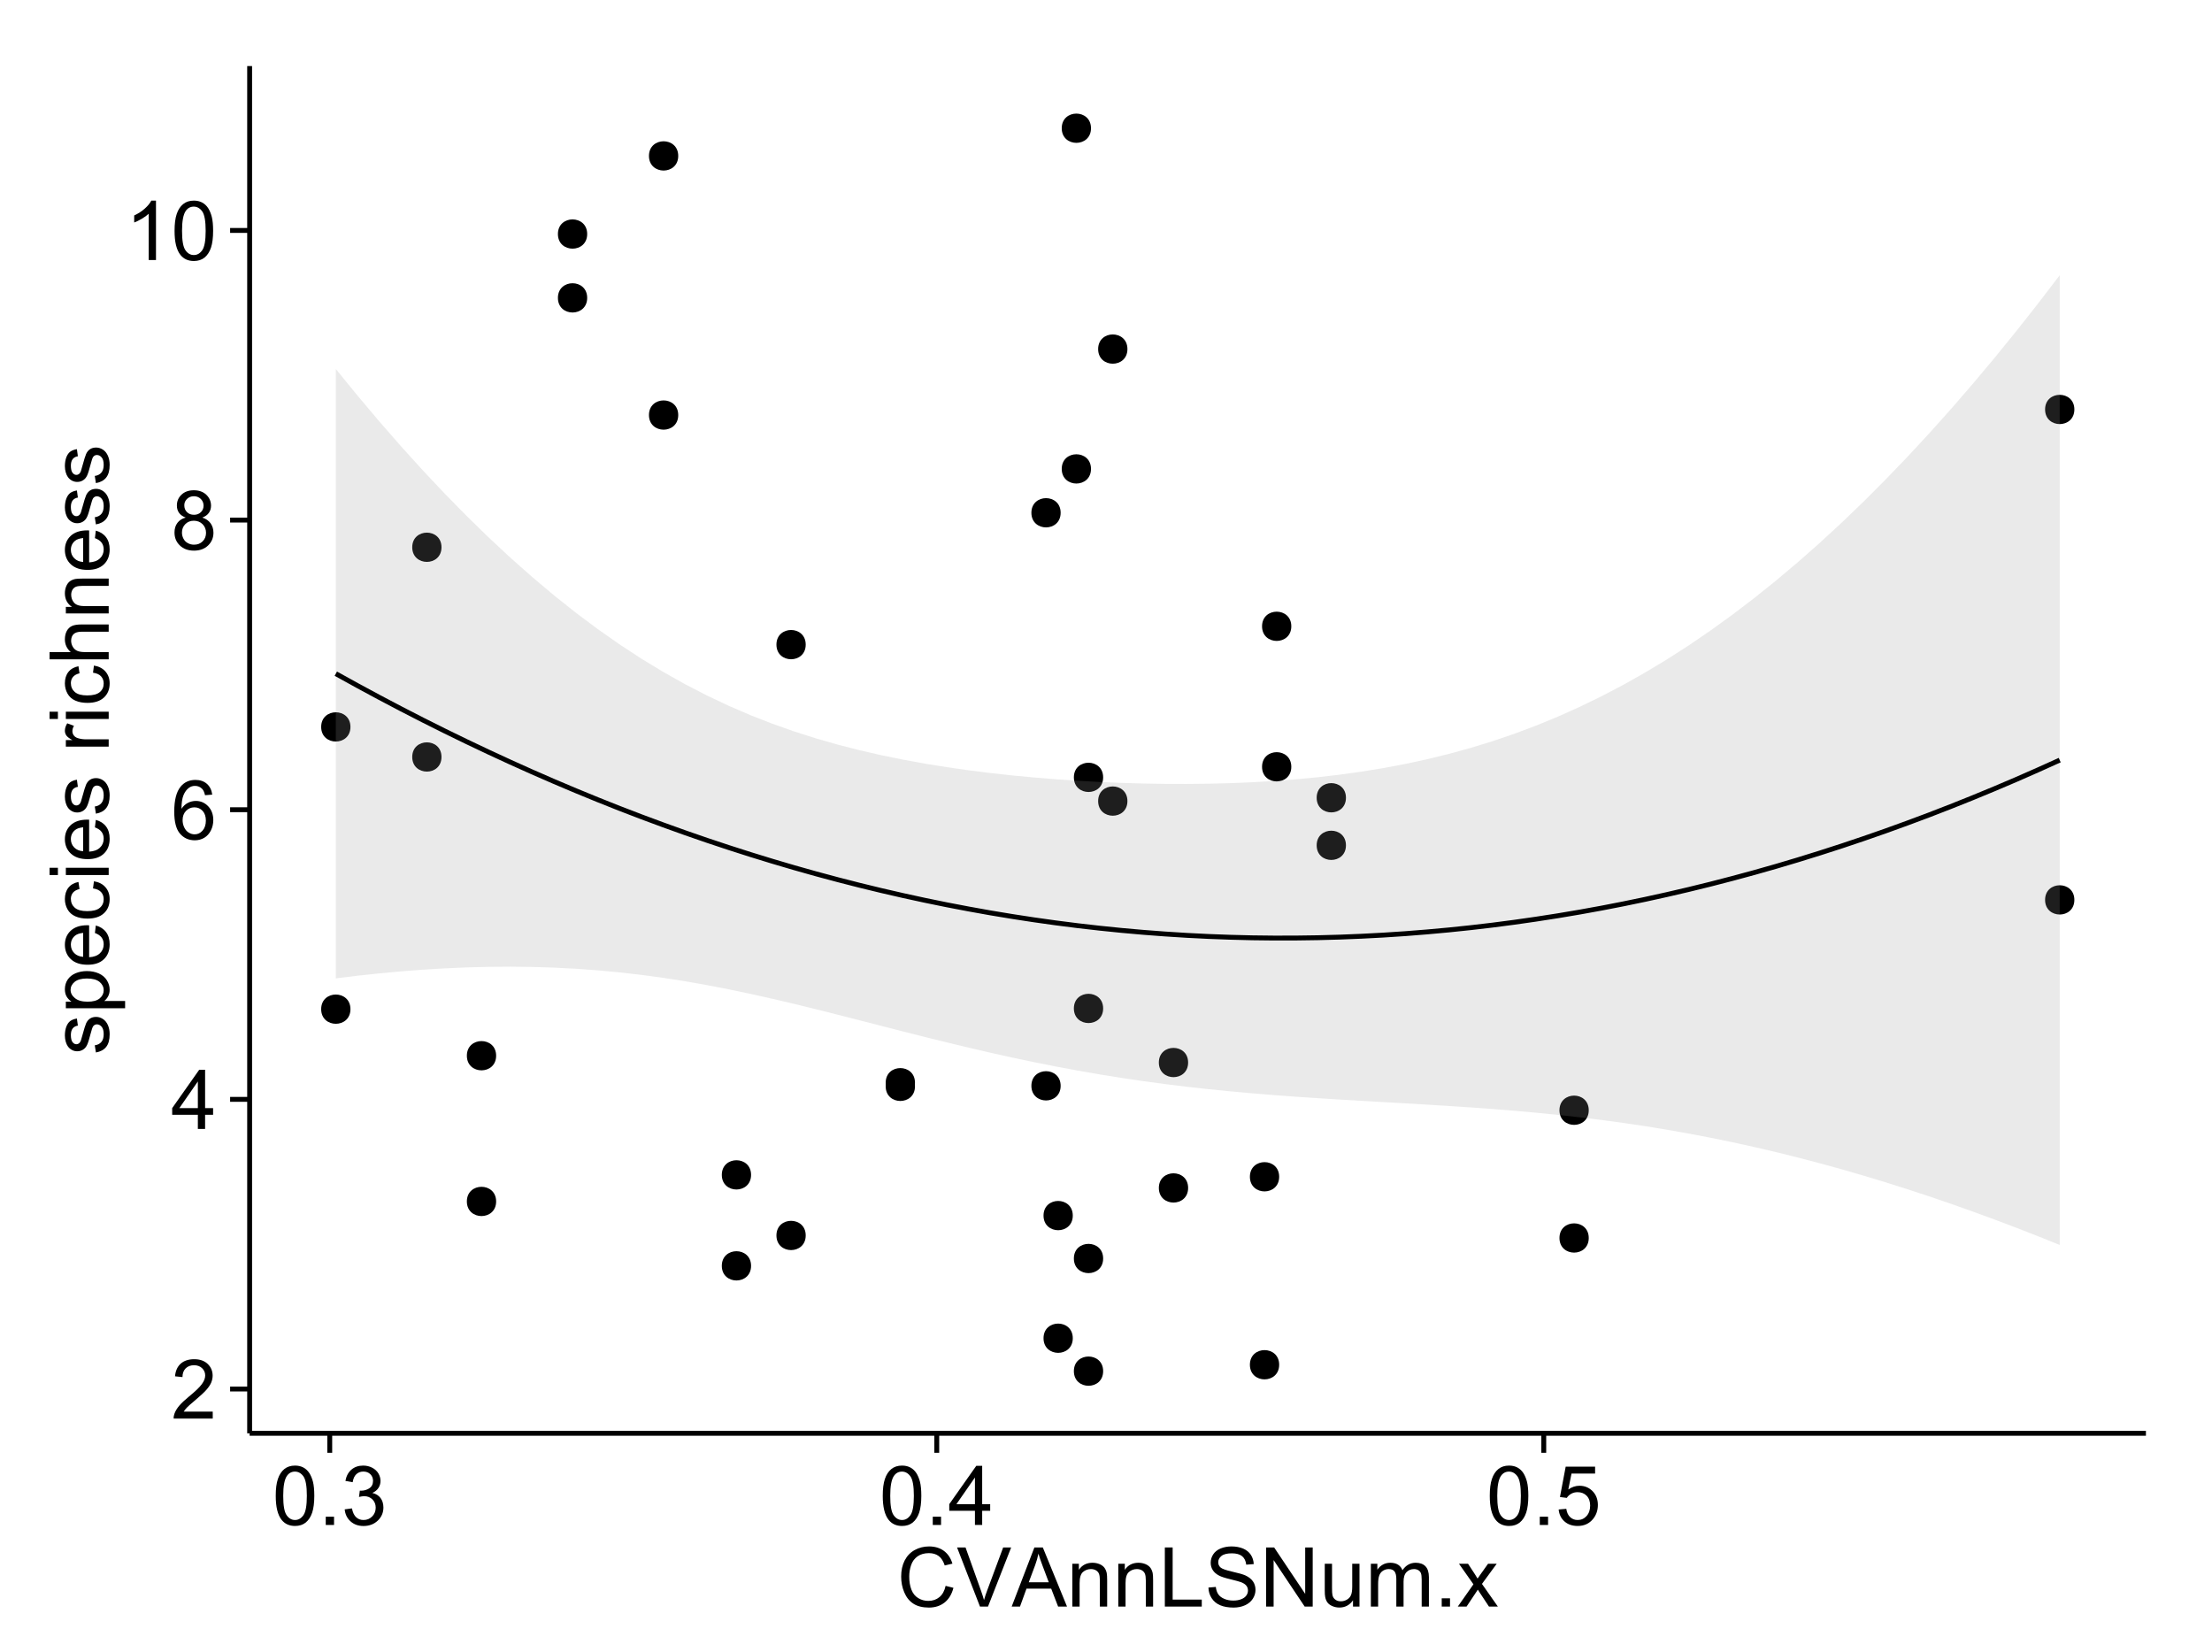 <?xml version="1.0" encoding="UTF-8"?>
<svg xmlns="http://www.w3.org/2000/svg" xmlns:xlink="http://www.w3.org/1999/xlink" width="482pt" height="360pt" viewBox="0 0 482 360" version="1.1">
<defs>
<g>
<symbol overflow="visible" id="glyph0-0">
<path style="stroke:none;" d="M 9.062 -1.52 L 9.062 0 L 0.547 0 C 0.531 -0.379 0.594 -0.742 0.73 -1.098 C 0.945 -1.676 1.293 -2.25 1.77 -2.812 C 2.246 -3.375 2.934 -4.023 3.84 -4.766 C 5.238 -5.906 6.188 -6.816 6.68 -7.492 C 7.172 -8.16 7.418 -8.793 7.418 -9.395 C 7.418 -10.02 7.191 -10.551 6.746 -10.98 C 6.293 -11.41 5.711 -11.625 4.992 -11.629 C 4.23 -11.625 3.621 -11.395 3.164 -10.941 C 2.703 -10.48 2.469 -9.848 2.469 -9.043 L 0.844 -9.211 C 0.953 -10.422 1.371 -11.344 2.102 -11.984 C 2.824 -12.617 3.801 -12.938 5.027 -12.938 C 6.262 -12.938 7.238 -12.594 7.961 -11.91 C 8.68 -11.223 9.039 -10.371 9.043 -9.359 C 9.039 -8.84 8.934 -8.336 8.727 -7.84 C 8.512 -7.34 8.164 -6.812 7.676 -6.266 C 7.188 -5.711 6.375 -4.957 5.238 -4 C 4.285 -3.199 3.676 -2.66 3.41 -2.379 C 3.141 -2.094 2.918 -1.805 2.742 -1.52 Z M 9.062 -1.52 "/>
</symbol>
<symbol overflow="visible" id="glyph0-1">
<path style="stroke:none;" d="M 5.82 0 L 5.82 -3.086 L 0.227 -3.086 L 0.227 -4.535 L 6.109 -12.883 L 7.398 -12.883 L 7.398 -4.535 L 9.141 -4.535 L 9.141 -3.086 L 7.398 -3.086 L 7.398 0 Z M 5.82 -4.535 L 5.82 -10.344 L 1.785 -4.535 Z M 5.82 -4.535 "/>
</symbol>
<symbol overflow="visible" id="glyph0-2">
<path style="stroke:none;" d="M 8.957 -9.73 L 7.383 -9.605 C 7.242 -10.223 7.043 -10.676 6.785 -10.961 C 6.355 -11.41 5.828 -11.637 5.203 -11.637 C 4.695 -11.637 4.25 -11.496 3.875 -11.215 C 3.375 -10.852 2.984 -10.32 2.695 -9.625 C 2.406 -8.926 2.258 -7.934 2.25 -6.645 C 2.629 -7.223 3.094 -7.652 3.645 -7.938 C 4.195 -8.215 4.773 -8.355 5.379 -8.359 C 6.434 -8.355 7.328 -7.969 8.07 -7.195 C 8.809 -6.418 9.18 -5.414 9.184 -4.184 C 9.18 -3.371 9.008 -2.617 8.66 -1.926 C 8.312 -1.23 7.832 -0.699 7.227 -0.332 C 6.613 0.035 5.922 0.215 5.148 0.219 C 3.828 0.215 2.754 -0.266 1.922 -1.234 C 1.09 -2.199 0.672 -3.797 0.676 -6.031 C 0.672 -8.516 1.133 -10.328 2.055 -11.461 C 2.855 -12.445 3.938 -12.938 5.301 -12.938 C 6.312 -12.938 7.141 -12.652 7.789 -12.086 C 8.434 -11.516 8.824 -10.73 8.957 -9.73 Z M 2.496 -4.176 C 2.496 -3.629 2.609 -3.105 2.844 -2.609 C 3.07 -2.109 3.395 -1.73 3.812 -1.473 C 4.227 -1.207 4.664 -1.078 5.125 -1.082 C 5.789 -1.078 6.363 -1.348 6.844 -1.891 C 7.324 -2.426 7.562 -3.156 7.566 -4.086 C 7.562 -4.973 7.328 -5.676 6.855 -6.191 C 6.379 -6.703 5.781 -6.961 5.062 -6.961 C 4.348 -6.961 3.738 -6.703 3.242 -6.191 C 2.742 -5.676 2.496 -5.004 2.496 -4.176 Z M 2.496 -4.176 "/>
</symbol>
<symbol overflow="visible" id="glyph0-3">
<path style="stroke:none;" d="M 3.18 -6.988 C 2.52 -7.227 2.035 -7.57 1.723 -8.016 C 1.406 -8.461 1.246 -8.992 1.25 -9.617 C 1.246 -10.551 1.582 -11.34 2.258 -11.98 C 2.93 -12.617 3.828 -12.938 4.949 -12.938 C 6.07 -12.938 6.977 -12.609 7.664 -11.957 C 8.348 -11.301 8.688 -10.504 8.691 -9.57 C 8.688 -8.969 8.531 -8.449 8.219 -8.012 C 7.902 -7.566 7.426 -7.227 6.793 -6.988 C 7.582 -6.727 8.184 -6.309 8.598 -5.738 C 9.008 -5.16 9.215 -4.477 9.219 -3.684 C 9.215 -2.578 8.828 -1.652 8.051 -0.906 C 7.27 -0.156 6.242 0.215 4.977 0.219 C 3.699 0.215 2.676 -0.156 1.898 -0.91 C 1.117 -1.66 0.727 -2.602 0.73 -3.727 C 0.727 -4.562 0.938 -5.262 1.367 -5.832 C 1.789 -6.395 2.395 -6.781 3.18 -6.988 Z M 2.867 -9.668 C 2.863 -9.059 3.059 -8.559 3.453 -8.172 C 3.844 -7.785 4.355 -7.594 4.984 -7.594 C 5.59 -7.594 6.09 -7.785 6.48 -8.168 C 6.871 -8.551 7.066 -9.02 7.066 -9.578 C 7.066 -10.156 6.863 -10.645 6.465 -11.043 C 6.059 -11.438 5.559 -11.637 4.965 -11.637 C 4.359 -11.637 3.859 -11.441 3.465 -11.055 C 3.062 -10.668 2.863 -10.207 2.867 -9.668 Z M 2.355 -3.719 C 2.355 -3.262 2.461 -2.824 2.676 -2.406 C 2.887 -1.98 3.203 -1.652 3.629 -1.426 C 4.047 -1.191 4.504 -1.078 4.992 -1.082 C 5.746 -1.078 6.367 -1.32 6.863 -1.809 C 7.352 -2.293 7.598 -2.91 7.602 -3.664 C 7.598 -4.422 7.344 -5.055 6.84 -5.555 C 6.332 -6.051 5.699 -6.297 4.938 -6.301 C 4.191 -6.297 3.574 -6.051 3.09 -5.562 C 2.598 -5.066 2.355 -4.453 2.355 -3.719 Z M 2.355 -3.719 "/>
</symbol>
<symbol overflow="visible" id="glyph0-4">
<path style="stroke:none;" d="M 6.707 0 L 5.125 0 L 5.125 -10.082 C 4.742 -9.715 4.242 -9.352 3.625 -8.988 C 3.004 -8.625 2.449 -8.352 1.961 -8.172 L 1.961 -9.703 C 2.844 -10.117 3.617 -10.621 4.281 -11.215 C 4.941 -11.805 5.41 -12.379 5.688 -12.938 L 6.707 -12.938 Z M 6.707 0 "/>
</symbol>
<symbol overflow="visible" id="glyph0-5">
<path style="stroke:none;" d="M 0.746 -6.355 C 0.742 -7.875 0.898 -9.102 1.215 -10.031 C 1.527 -10.961 1.996 -11.676 2.613 -12.18 C 3.23 -12.684 4.008 -12.938 4.949 -12.938 C 5.637 -12.938 6.242 -12.797 6.766 -12.52 C 7.285 -12.238 7.715 -11.836 8.059 -11.316 C 8.395 -10.789 8.664 -10.152 8.859 -9.398 C 9.051 -8.645 9.145 -7.629 9.148 -6.355 C 9.145 -4.84 8.992 -3.617 8.684 -2.691 C 8.371 -1.762 7.906 -1.047 7.289 -0.539 C 6.672 -0.035 5.891 0.215 4.949 0.219 C 3.703 0.215 2.727 -0.227 2.023 -1.117 C 1.168 -2.188 0.742 -3.934 0.746 -6.355 Z M 2.375 -6.355 C 2.371 -4.234 2.621 -2.824 3.117 -2.129 C 3.609 -1.426 4.219 -1.078 4.949 -1.082 C 5.672 -1.078 6.281 -1.43 6.781 -2.137 C 7.273 -2.836 7.523 -4.242 7.523 -6.355 C 7.523 -8.473 7.273 -9.883 6.781 -10.582 C 6.281 -11.277 5.664 -11.625 4.93 -11.629 C 4.199 -11.625 3.621 -11.316 3.191 -10.703 C 2.645 -9.918 2.371 -8.469 2.375 -6.355 Z M 2.375 -6.355 "/>
</symbol>
<symbol overflow="visible" id="glyph0-6">
<path style="stroke:none;" d="M 1.633 0 L 1.633 -1.801 L 3.438 -1.801 L 3.438 0 Z M 1.633 0 "/>
</symbol>
<symbol overflow="visible" id="glyph0-7">
<path style="stroke:none;" d="M 0.758 -3.402 L 2.336 -3.613 C 2.516 -2.711 2.824 -2.062 3.266 -1.672 C 3.699 -1.273 4.23 -1.078 4.859 -1.082 C 5.602 -1.078 6.23 -1.336 6.746 -1.855 C 7.254 -2.367 7.512 -3.004 7.516 -3.77 C 7.512 -4.492 7.273 -5.094 6.801 -5.566 C 6.324 -6.035 5.723 -6.27 4.992 -6.273 C 4.691 -6.27 4.316 -6.211 3.875 -6.102 L 4.051 -7.488 C 4.152 -7.473 4.238 -7.465 4.305 -7.469 C 4.977 -7.465 5.582 -7.641 6.125 -7.996 C 6.66 -8.344 6.93 -8.887 6.934 -9.625 C 6.93 -10.199 6.734 -10.68 6.344 -11.062 C 5.949 -11.445 5.441 -11.637 4.824 -11.637 C 4.207 -11.637 3.695 -11.441 3.285 -11.055 C 2.875 -10.668 2.613 -10.09 2.496 -9.316 L 0.914 -9.598 C 1.105 -10.656 1.543 -11.477 2.23 -12.062 C 2.914 -12.645 3.766 -12.938 4.789 -12.938 C 5.488 -12.938 6.137 -12.785 6.73 -12.484 C 7.32 -12.18 7.773 -11.77 8.09 -11.25 C 8.402 -10.727 8.559 -10.172 8.562 -9.59 C 8.559 -9.031 8.41 -8.523 8.113 -8.066 C 7.812 -7.609 7.371 -7.246 6.785 -6.977 C 7.547 -6.801 8.137 -6.438 8.562 -5.883 C 8.98 -5.328 9.191 -4.633 9.195 -3.805 C 9.191 -2.676 8.781 -1.723 7.965 -0.945 C 7.141 -0.164 6.105 0.223 4.852 0.227 C 3.719 0.223 2.777 -0.109 2.035 -0.781 C 1.285 -1.453 0.859 -2.328 0.758 -3.402 Z M 0.758 -3.402 "/>
</symbol>
<symbol overflow="visible" id="glyph0-8">
<path style="stroke:none;" d="M 0.746 -3.375 L 2.406 -3.516 C 2.527 -2.707 2.812 -2.098 3.266 -1.691 C 3.711 -1.281 4.254 -1.078 4.887 -1.082 C 5.648 -1.078 6.293 -1.363 6.82 -1.941 C 7.344 -2.512 7.605 -3.273 7.609 -4.227 C 7.605 -5.125 7.352 -5.84 6.848 -6.363 C 6.34 -6.883 5.676 -7.141 4.859 -7.145 C 4.344 -7.141 3.887 -7.027 3.48 -6.797 C 3.07 -6.566 2.746 -6.266 2.516 -5.898 L 1.027 -6.09 L 2.277 -12.711 L 8.684 -12.711 L 8.684 -11.195 L 3.543 -11.195 L 2.848 -7.734 C 3.621 -8.273 4.43 -8.543 5.281 -8.543 C 6.402 -8.543 7.352 -8.152 8.129 -7.371 C 8.898 -6.59 9.285 -5.586 9.289 -4.367 C 9.285 -3.195 8.945 -2.188 8.27 -1.344 C 7.441 -0.301 6.316 0.215 4.887 0.219 C 3.715 0.215 2.758 -0.109 2.016 -0.766 C 1.273 -1.418 0.848 -2.289 0.746 -3.375 Z M 0.746 -3.375 "/>
</symbol>
<symbol overflow="visible" id="glyph0-9">
<path style="stroke:none;" d="M 10.582 -4.516 L 12.289 -4.086 C 11.926 -2.68 11.281 -1.613 10.355 -0.883 C 9.426 -0.148 8.293 0.215 6.953 0.219 C 5.559 0.215 4.43 -0.062 3.562 -0.629 C 2.691 -1.191 2.027 -2.012 1.578 -3.086 C 1.121 -4.156 0.895 -5.309 0.898 -6.539 C 0.895 -7.879 1.152 -9.047 1.664 -10.047 C 2.176 -11.043 2.902 -11.801 3.852 -12.324 C 4.797 -12.84 5.84 -13.102 6.977 -13.105 C 8.266 -13.102 9.352 -12.773 10.23 -12.121 C 11.105 -11.461 11.715 -10.539 12.066 -9.352 L 10.391 -8.957 C 10.086 -9.891 9.652 -10.574 9.086 -11.004 C 8.516 -11.43 7.801 -11.641 6.945 -11.645 C 5.949 -11.641 5.121 -11.406 4.457 -10.934 C 3.789 -10.457 3.324 -9.816 3.059 -9.02 C 2.789 -8.215 2.652 -7.391 2.656 -6.547 C 2.652 -5.449 2.812 -4.496 3.133 -3.68 C 3.449 -2.859 3.945 -2.246 4.621 -1.844 C 5.293 -1.438 6.023 -1.234 6.812 -1.238 C 7.762 -1.234 8.57 -1.512 9.234 -2.062 C 9.898 -2.613 10.348 -3.43 10.582 -4.516 Z M 10.582 -4.516 "/>
</symbol>
<symbol overflow="visible" id="glyph0-10">
<path style="stroke:none;" d="M 5.07 0 L 0.078 -12.883 L 1.926 -12.883 L 5.273 -3.523 C 5.543 -2.77 5.766 -2.066 5.949 -1.414 C 6.145 -2.113 6.379 -2.816 6.645 -3.523 L 10.125 -12.883 L 11.867 -12.883 L 6.82 0 Z M 5.07 0 "/>
</symbol>
<symbol overflow="visible" id="glyph0-11">
<path style="stroke:none;" d="M -0.027 0 L 4.922 -12.883 L 6.758 -12.883 L 12.031 0 L 10.09 0 L 8.586 -3.902 L 3.199 -3.902 L 1.785 0 Z M 3.691 -5.289 L 8.059 -5.289 L 6.715 -8.859 C 6.305 -9.941 6 -10.832 5.801 -11.531 C 5.637 -10.703 5.402 -9.883 5.105 -9.07 Z M 3.691 -5.289 "/>
</symbol>
<symbol overflow="visible" id="glyph0-12">
<path style="stroke:none;" d="M 1.188 0 L 1.188 -9.336 L 2.609 -9.336 L 2.609 -8.008 C 3.293 -9.031 4.285 -9.543 5.582 -9.547 C 6.141 -9.543 6.656 -9.441 7.133 -9.242 C 7.602 -9.035 7.957 -8.77 8.191 -8.445 C 8.426 -8.113 8.59 -7.727 8.684 -7.277 C 8.742 -6.98 8.77 -6.465 8.773 -5.738 L 8.773 0 L 7.188 0 L 7.188 -5.68 C 7.184 -6.32 7.121 -6.801 7.004 -7.121 C 6.879 -7.438 6.66 -7.695 6.348 -7.887 C 6.031 -8.074 5.664 -8.168 5.246 -8.172 C 4.566 -8.168 3.984 -7.953 3.5 -7.531 C 3.008 -7.102 2.766 -6.293 2.77 -5.098 L 2.77 0 Z M 1.188 0 "/>
</symbol>
<symbol overflow="visible" id="glyph0-13">
<path style="stroke:none;" d="M 1.32 0 L 1.32 -12.883 L 3.023 -12.883 L 3.023 -1.52 L 9.367 -1.52 L 9.367 0 Z M 1.32 0 "/>
</symbol>
<symbol overflow="visible" id="glyph0-14">
<path style="stroke:none;" d="M 0.809 -4.141 L 2.418 -4.281 C 2.492 -3.633 2.668 -3.102 2.949 -2.691 C 3.223 -2.277 3.656 -1.945 4.246 -1.691 C 4.828 -1.434 5.488 -1.305 6.223 -1.309 C 6.871 -1.305 7.445 -1.402 7.945 -1.598 C 8.441 -1.789 8.809 -2.055 9.055 -2.395 C 9.297 -2.727 9.422 -3.094 9.422 -3.5 C 9.422 -3.898 9.305 -4.25 9.07 -4.555 C 8.836 -4.852 8.449 -5.105 7.91 -5.316 C 7.562 -5.449 6.797 -5.66 5.613 -5.945 C 4.43 -6.227 3.602 -6.496 3.129 -6.75 C 2.512 -7.07 2.051 -7.469 1.754 -7.949 C 1.449 -8.422 1.301 -8.957 1.301 -9.555 C 1.301 -10.203 1.484 -10.812 1.852 -11.379 C 2.219 -11.941 2.758 -12.367 3.469 -12.664 C 4.18 -12.953 4.969 -13.102 5.836 -13.105 C 6.789 -13.102 7.629 -12.945 8.363 -12.641 C 9.09 -12.328 9.652 -11.879 10.043 -11.285 C 10.434 -10.688 10.645 -10.008 10.68 -9.254 L 9.043 -9.133 C 8.953 -9.941 8.656 -10.555 8.152 -10.977 C 7.641 -11.391 6.895 -11.602 5.906 -11.602 C 4.875 -11.602 4.121 -11.41 3.652 -11.035 C 3.176 -10.652 2.941 -10.199 2.945 -9.668 C 2.941 -9.203 3.109 -8.82 3.445 -8.523 C 3.773 -8.223 4.629 -7.918 6.016 -7.605 C 7.398 -7.293 8.348 -7.02 8.867 -6.785 C 9.613 -6.438 10.168 -5.996 10.527 -5.469 C 10.883 -4.938 11.062 -4.328 11.066 -3.641 C 11.062 -2.949 10.867 -2.305 10.477 -1.699 C 10.082 -1.09 9.516 -0.617 8.781 -0.285 C 8.043 0.051 7.215 0.215 6.301 0.219 C 5.133 0.215 4.156 0.051 3.371 -0.289 C 2.578 -0.625 1.961 -1.137 1.516 -1.824 C 1.066 -2.504 0.832 -3.277 0.809 -4.141 Z M 0.809 -4.141 "/>
</symbol>
<symbol overflow="visible" id="glyph0-15">
<path style="stroke:none;" d="M 1.371 0 L 1.371 -12.883 L 3.121 -12.883 L 9.887 -2.77 L 9.887 -12.883 L 11.523 -12.883 L 11.523 0 L 9.773 0 L 3.008 -10.125 L 3.008 0 Z M 1.371 0 "/>
</symbol>
<symbol overflow="visible" id="glyph0-16">
<path style="stroke:none;" d="M 7.305 0 L 7.305 -1.371 C 6.574 -0.316 5.586 0.211 4.344 0.211 C 3.789 0.211 3.273 0.105 2.797 -0.105 C 2.316 -0.316 1.965 -0.578 1.734 -0.898 C 1.504 -1.215 1.34 -1.609 1.25 -2.074 C 1.18 -2.383 1.148 -2.875 1.152 -3.551 L 1.152 -9.336 L 2.734 -9.336 L 2.734 -4.156 C 2.73 -3.328 2.762 -2.773 2.828 -2.488 C 2.926 -2.07 3.137 -1.742 3.461 -1.508 C 3.781 -1.266 4.18 -1.148 4.656 -1.152 C 5.129 -1.148 5.574 -1.27 5.992 -1.516 C 6.406 -1.758 6.699 -2.09 6.875 -2.508 C 7.047 -2.926 7.137 -3.531 7.137 -4.332 L 7.137 -9.336 L 8.719 -9.336 L 8.719 0 Z M 7.305 0 "/>
</symbol>
<symbol overflow="visible" id="glyph0-17">
<path style="stroke:none;" d="M 1.188 0 L 1.188 -9.336 L 2.602 -9.336 L 2.602 -8.023 C 2.891 -8.477 3.277 -8.848 3.77 -9.129 C 4.254 -9.406 4.809 -9.543 5.43 -9.547 C 6.121 -9.543 6.688 -9.398 7.133 -9.113 C 7.57 -8.824 7.883 -8.426 8.07 -7.91 C 8.805 -9 9.766 -9.543 10.953 -9.547 C 11.875 -9.543 12.586 -9.289 13.086 -8.777 C 13.582 -8.262 13.832 -7.469 13.836 -6.406 L 13.836 0 L 12.262 0 L 12.262 -5.879 C 12.258 -6.508 12.207 -6.965 12.105 -7.246 C 12.004 -7.523 11.816 -7.746 11.547 -7.918 C 11.277 -8.082 10.961 -8.168 10.602 -8.172 C 9.941 -8.168 9.398 -7.949 8.965 -7.516 C 8.527 -7.078 8.309 -6.379 8.312 -5.422 L 8.312 0 L 6.734 0 L 6.734 -6.062 C 6.73 -6.762 6.602 -7.289 6.348 -7.645 C 6.086 -7.992 5.664 -8.168 5.078 -8.172 C 4.633 -8.168 4.223 -8.051 3.844 -7.82 C 3.465 -7.582 3.191 -7.238 3.023 -6.793 C 2.852 -6.34 2.766 -5.691 2.77 -4.844 L 2.77 0 Z M 1.188 0 "/>
</symbol>
<symbol overflow="visible" id="glyph0-18">
<path style="stroke:none;" d="M 0.133 0 L 3.543 -4.852 L 0.387 -9.336 L 2.363 -9.336 L 3.797 -7.145 C 4.066 -6.727 4.281 -6.379 4.445 -6.102 C 4.703 -6.484 4.941 -6.828 5.16 -7.129 L 6.734 -9.336 L 8.621 -9.336 L 5.398 -4.938 L 8.867 0 L 6.926 0 L 5.008 -2.898 L 4.5 -3.684 L 2.047 0 Z M 0.133 0 "/>
</symbol>
<symbol overflow="visible" id="glyph1-0">
<path style="stroke:none;" d="M -2.785 -0.555 L -3.031 -2.117 C -2.402 -2.203 -1.922 -2.449 -1.59 -2.852 C -1.254 -3.25 -1.09 -3.812 -1.09 -4.535 C -1.09 -5.262 -1.234 -5.801 -1.531 -6.152 C -1.824 -6.504 -2.172 -6.68 -2.574 -6.68 C -2.926 -6.68 -3.207 -6.523 -3.418 -6.215 C -3.555 -5.996 -3.734 -5.457 -3.953 -4.598 C -4.246 -3.434 -4.5 -2.629 -4.715 -2.184 C -4.926 -1.734 -5.223 -1.395 -5.602 -1.164 C -5.98 -0.93 -6.398 -0.812 -6.855 -0.816 C -7.27 -0.812 -7.652 -0.91 -8.012 -1.102 C -8.363 -1.293 -8.66 -1.551 -8.895 -1.883 C -9.074 -2.125 -9.227 -2.461 -9.355 -2.887 C -9.48 -3.309 -9.543 -3.766 -9.547 -4.254 C -9.543 -4.984 -9.438 -5.625 -9.23 -6.184 C -9.016 -6.734 -8.73 -7.145 -8.371 -7.41 C -8.008 -7.672 -7.527 -7.852 -6.926 -7.953 L -6.715 -6.406 C -7.195 -6.332 -7.57 -6.129 -7.84 -5.797 C -8.105 -5.457 -8.238 -4.98 -8.242 -4.367 C -8.238 -3.637 -8.117 -3.121 -7.883 -2.812 C -7.641 -2.5 -7.359 -2.344 -7.039 -2.348 C -6.832 -2.344 -6.648 -2.406 -6.484 -2.539 C -6.312 -2.664 -6.172 -2.867 -6.062 -3.148 C -6.004 -3.301 -5.871 -3.766 -5.66 -4.543 C -5.359 -5.66 -5.113 -6.441 -4.926 -6.887 C -4.734 -7.324 -4.457 -7.672 -4.094 -7.926 C -3.73 -8.176 -3.281 -8.301 -2.742 -8.305 C -2.211 -8.301 -1.711 -8.148 -1.25 -7.844 C -0.781 -7.535 -0.422 -7.09 -0.172 -6.512 C 0.086 -5.926 0.211 -5.27 0.211 -4.543 C 0.211 -3.328 -0.039 -2.406 -0.543 -1.77 C -1.047 -1.133 -1.793 -0.727 -2.785 -0.555 Z M -2.785 -0.555 "/>
</symbol>
<symbol overflow="visible" id="glyph1-1">
<path style="stroke:none;" d="M 3.578 -1.188 L -9.336 -1.188 L -9.336 -2.629 L -8.121 -2.629 C -8.594 -2.965 -8.949 -3.348 -9.188 -3.777 C -9.426 -4.203 -9.543 -4.723 -9.547 -5.336 C -9.543 -6.129 -9.34 -6.832 -8.93 -7.445 C -8.516 -8.051 -7.934 -8.512 -7.191 -8.824 C -6.441 -9.133 -5.625 -9.285 -4.738 -9.289 C -3.781 -9.285 -2.922 -9.113 -2.156 -8.773 C -1.391 -8.43 -0.805 -7.934 -0.398 -7.281 C 0.008 -6.625 0.211 -5.938 0.211 -5.219 C 0.211 -4.691 0.102 -4.219 -0.121 -3.801 C -0.344 -3.379 -0.625 -3.035 -0.965 -2.77 L 3.578 -2.77 Z M -4.613 -2.621 C -3.41 -2.613 -2.523 -2.855 -1.949 -3.348 C -1.375 -3.832 -1.09 -4.422 -1.09 -5.117 C -1.09 -5.816 -1.387 -6.418 -1.98 -6.922 C -2.574 -7.418 -3.496 -7.668 -4.746 -7.672 C -5.934 -7.668 -6.824 -7.426 -7.418 -6.938 C -8.008 -6.449 -8.301 -5.863 -8.305 -5.188 C -8.301 -4.508 -7.988 -3.914 -7.359 -3.398 C -6.727 -2.879 -5.809 -2.617 -4.613 -2.621 Z M -4.613 -2.621 "/>
</symbol>
<symbol overflow="visible" id="glyph1-2">
<path style="stroke:none;" d="M -3.004 -7.578 L -2.805 -9.211 C -1.848 -8.953 -1.105 -8.473 -0.578 -7.777 C -0.051 -7.078 0.211 -6.188 0.211 -5.105 C 0.211 -3.738 -0.207 -2.656 -1.051 -1.859 C -1.887 -1.055 -3.066 -0.656 -4.586 -0.66 C -6.156 -0.656 -7.375 -1.059 -8.246 -1.871 C -9.109 -2.676 -9.543 -3.727 -9.547 -5.02 C -9.543 -6.266 -9.117 -7.285 -8.27 -8.078 C -7.418 -8.867 -6.223 -9.262 -4.684 -9.266 C -4.586 -9.262 -4.445 -9.258 -4.262 -9.254 L -4.262 -2.293 C -3.234 -2.348 -2.449 -2.641 -1.906 -3.164 C -1.359 -3.684 -1.09 -4.332 -1.09 -5.117 C -1.09 -5.691 -1.242 -6.188 -1.547 -6.598 C -1.852 -7.008 -2.336 -7.332 -3.004 -7.578 Z M -5.562 -2.383 L -5.562 -7.594 C -6.344 -7.523 -6.934 -7.324 -7.328 -6.996 C -7.934 -6.492 -8.238 -5.836 -8.242 -5.035 C -8.238 -4.305 -7.996 -3.695 -7.512 -3.203 C -7.027 -2.707 -6.375 -2.434 -5.562 -2.383 Z M -5.562 -2.383 "/>
</symbol>
<symbol overflow="visible" id="glyph1-3">
<path style="stroke:none;" d="M -3.418 -7.277 L -3.215 -8.832 C -2.141 -8.66 -1.301 -8.227 -0.699 -7.527 C -0.09 -6.824 0.211 -5.965 0.211 -4.949 C 0.211 -3.668 -0.203 -2.641 -1.039 -1.867 C -1.871 -1.09 -3.07 -0.703 -4.633 -0.703 C -5.637 -0.703 -6.52 -0.867 -7.277 -1.203 C -8.031 -1.535 -8.598 -2.047 -8.977 -2.73 C -9.355 -3.41 -9.543 -4.152 -9.547 -4.957 C -9.543 -5.969 -9.289 -6.797 -8.777 -7.441 C -8.262 -8.086 -7.531 -8.5 -6.59 -8.684 L -6.355 -7.145 C -6.98 -6.996 -7.453 -6.738 -7.77 -6.367 C -8.082 -5.992 -8.238 -5.543 -8.242 -5.02 C -8.238 -4.219 -7.953 -3.57 -7.387 -3.074 C -6.812 -2.574 -5.91 -2.324 -4.676 -2.328 C -3.422 -2.324 -2.508 -2.566 -1.941 -3.047 C -1.371 -3.527 -1.09 -4.152 -1.09 -4.93 C -1.09 -5.547 -1.277 -6.066 -1.66 -6.484 C -2.035 -6.898 -2.621 -7.164 -3.418 -7.277 Z M -3.418 -7.277 "/>
</symbol>
<symbol overflow="visible" id="glyph1-4">
<path style="stroke:none;" d="M -11.066 -1.195 L -12.883 -1.195 L -12.883 -2.777 L -11.066 -2.777 Z M 0 -1.195 L -9.336 -1.195 L -9.336 -2.777 L 0 -2.777 Z M 0 -1.195 "/>
</symbol>
<symbol overflow="visible" id="glyph1-5">
<path style="stroke:none;" d=""/>
</symbol>
<symbol overflow="visible" id="glyph1-6">
<path style="stroke:none;" d="M 0 -1.168 L -9.336 -1.168 L -9.336 -2.594 L -7.918 -2.594 C -8.578 -2.953 -9.016 -3.289 -9.23 -3.598 C -9.438 -3.906 -9.543 -4.242 -9.547 -4.613 C -9.543 -5.145 -9.375 -5.688 -9.035 -6.242 L -7.566 -5.695 C -7.793 -5.309 -7.91 -4.922 -7.91 -4.535 C -7.91 -4.188 -7.805 -3.875 -7.598 -3.602 C -7.387 -3.324 -7.098 -3.129 -6.734 -3.016 C -6.168 -2.836 -5.555 -2.746 -4.887 -2.75 L 0 -2.75 Z M 0 -1.168 "/>
</symbol>
<symbol overflow="visible" id="glyph1-7">
<path style="stroke:none;" d="M 0 -1.188 L -12.883 -1.188 L -12.883 -2.77 L -8.262 -2.77 C -9.117 -3.504 -9.543 -4.434 -9.547 -5.562 C -9.543 -6.25 -9.406 -6.852 -9.137 -7.363 C -8.859 -7.871 -8.484 -8.234 -8.004 -8.457 C -7.523 -8.676 -6.824 -8.789 -5.914 -8.789 L 0 -8.789 L 0 -7.207 L -5.914 -7.207 C -6.703 -7.207 -7.281 -7.035 -7.641 -6.691 C -8 -6.348 -8.18 -5.863 -8.184 -5.238 C -8.18 -4.77 -8.059 -4.328 -7.816 -3.914 C -7.574 -3.5 -7.242 -3.203 -6.828 -3.031 C -6.406 -2.852 -5.832 -2.766 -5.105 -2.77 L 0 -2.77 Z M 0 -1.188 "/>
</symbol>
<symbol overflow="visible" id="glyph1-8">
<path style="stroke:none;" d="M 0 -1.188 L -9.336 -1.188 L -9.336 -2.609 L -8.008 -2.609 C -9.031 -3.293 -9.543 -4.285 -9.547 -5.582 C -9.543 -6.141 -9.441 -6.656 -9.242 -7.133 C -9.035 -7.602 -8.77 -7.957 -8.445 -8.191 C -8.113 -8.426 -7.727 -8.59 -7.277 -8.684 C -6.98 -8.742 -6.465 -8.77 -5.738 -8.773 L 0 -8.773 L 0 -7.188 L -5.68 -7.188 C -6.32 -7.184 -6.801 -7.121 -7.121 -7.004 C -7.438 -6.879 -7.695 -6.66 -7.887 -6.348 C -8.074 -6.031 -8.168 -5.664 -8.172 -5.246 C -8.168 -4.57 -7.953 -3.992 -7.531 -3.504 C -7.102 -3.012 -6.293 -2.766 -5.098 -2.77 L 0 -2.77 Z M 0 -1.188 "/>
</symbol>
</g>
<clipPath id="clip1">
  <path d="M 54.395 14.398 L 468.602 14.398 L 468.602 313.305 L 54.395 313.305 Z M 54.395 14.398 "/>
</clipPath>
</defs>
<g id="surface3056">
<rect x="0" y="0" width="482" height="360" style="fill:rgb(100%,100%,100%);fill-opacity:1;stroke:none;"/>
<rect x="0" y="0" width="482" height="360" style="fill:rgb(100%,100%,100%);fill-opacity:1;stroke:none;"/>
<path style="fill:none;stroke-width:1.063;stroke-linecap:round;stroke-linejoin:round;stroke:rgb(100%,100%,100%);stroke-opacity:1;stroke-miterlimit:10;" d="M 0 360 L 482 360 L 482 0 L 0 0 Z M 0 360 "/>
<g clip-path="url(#clip1)" clip-rule="nonzero">
<path style=" stroke:none;fill-rule:nonzero;fill:rgb(100%,100%,100%);fill-opacity:1;" d="M 54.395 312.305 L 467.602 312.305 L 467.602 14.398 L 54.395 14.398 Z M 54.395 312.305 "/>
<path style=" stroke:none;fill-rule:nonzero;fill:rgb(0%,0%,0%);fill-opacity:1;" d="M 244.605 174.547 C 244.605 177.383 240.352 177.383 240.352 174.547 C 240.352 171.715 244.605 171.715 244.605 174.547 "/>
<path style=" stroke:none;fill-rule:nonzero;fill:rgb(0%,0%,0%);fill-opacity:1;" d="M 239.312 219.727 C 239.312 222.562 235.062 222.562 235.062 219.727 C 235.062 216.895 239.312 216.895 239.312 219.727 "/>
<path style=" stroke:none;fill-rule:nonzero;fill:rgb(0%,0%,0%);fill-opacity:1;" d="M 174.504 269.195 C 174.504 272.031 170.25 272.031 170.25 269.195 C 170.25 266.363 174.504 266.363 174.504 269.195 "/>
<path style=" stroke:none;fill-rule:nonzero;fill:rgb(0%,0%,0%);fill-opacity:1;" d="M 239.312 169.379 C 239.312 172.215 235.062 172.215 235.062 169.379 C 235.062 166.547 239.312 166.547 239.312 169.379 "/>
<path style=" stroke:none;fill-rule:nonzero;fill:rgb(0%,0%,0%);fill-opacity:1;" d="M 236.668 102.172 C 236.668 105.008 232.418 105.008 232.418 102.172 C 232.418 99.336 236.668 99.336 236.668 102.172 "/>
<path style=" stroke:none;fill-rule:nonzero;fill:rgb(0%,0%,0%);fill-opacity:1;" d="M 450.945 196.078 C 450.945 198.914 446.691 198.914 446.691 196.078 C 446.691 193.246 450.945 193.246 450.945 196.078 "/>
<path style=" stroke:none;fill-rule:nonzero;fill:rgb(0%,0%,0%);fill-opacity:1;" d="M 450.945 89.215 C 450.945 92.051 446.691 92.051 446.691 89.215 C 446.691 86.383 450.945 86.383 450.945 89.215 "/>
<path style=" stroke:none;fill-rule:nonzero;fill:rgb(0%,0%,0%);fill-opacity:1;" d="M 230.055 111.73 C 230.055 114.562 225.805 114.562 225.805 111.73 C 225.805 108.895 230.055 108.895 230.055 111.73 "/>
<path style=" stroke:none;fill-rule:nonzero;fill:rgb(0%,0%,0%);fill-opacity:1;" d="M 230.055 236.594 C 230.055 239.426 225.805 239.426 225.805 236.594 C 225.805 233.758 230.055 233.758 230.055 236.594 "/>
<path style=" stroke:none;fill-rule:nonzero;fill:rgb(0%,0%,0%);fill-opacity:1;" d="M 198.312 235.914 C 198.312 238.75 194.059 238.75 194.059 235.914 C 194.059 233.082 198.312 233.082 198.312 235.914 "/>
<path style=" stroke:none;fill-rule:nonzero;fill:rgb(0%,0%,0%);fill-opacity:1;" d="M 95.141 119.246 C 95.141 122.078 90.891 122.078 90.891 119.246 C 90.891 116.41 95.141 116.41 95.141 119.246 "/>
<path style=" stroke:none;fill-rule:nonzero;fill:rgb(0%,0%,0%);fill-opacity:1;" d="M 95.141 164.938 C 95.141 167.773 90.891 167.773 90.891 164.938 C 90.891 162.102 95.141 162.102 95.141 164.938 "/>
<path style=" stroke:none;fill-rule:nonzero;fill:rgb(0%,0%,0%);fill-opacity:1;" d="M 280.316 167.082 C 280.316 169.914 276.066 169.914 276.066 167.082 C 276.066 164.246 280.316 164.246 280.316 167.082 "/>
<path style=" stroke:none;fill-rule:nonzero;fill:rgb(0%,0%,0%);fill-opacity:1;" d="M 126.887 64.906 C 126.887 67.738 122.633 67.738 122.633 64.906 C 122.633 62.07 126.887 62.07 126.887 64.906 "/>
<path style=" stroke:none;fill-rule:nonzero;fill:rgb(0%,0%,0%);fill-opacity:1;" d="M 126.887 50.992 C 126.887 53.828 122.633 53.828 122.633 50.992 C 122.633 48.16 126.887 48.16 126.887 50.992 "/>
<path style=" stroke:none;fill-rule:nonzero;fill:rgb(0%,0%,0%);fill-opacity:1;" d="M 257.832 231.516 C 257.832 234.348 253.578 234.348 253.578 231.516 C 253.578 228.68 257.832 228.68 257.832 231.516 "/>
<path style=" stroke:none;fill-rule:nonzero;fill:rgb(0%,0%,0%);fill-opacity:1;" d="M 257.832 258.84 C 257.832 261.676 253.578 261.676 253.578 258.84 C 253.578 256.004 257.832 256.004 257.832 258.84 "/>
<path style=" stroke:none;fill-rule:nonzero;fill:rgb(0%,0%,0%);fill-opacity:1;" d="M 236.668 27.941 C 236.668 30.777 232.418 30.777 232.418 27.941 C 232.418 25.105 236.668 25.105 236.668 27.941 "/>
<path style=" stroke:none;fill-rule:nonzero;fill:rgb(0%,0%,0%);fill-opacity:1;" d="M 280.316 136.465 C 280.316 139.301 276.066 139.301 276.066 136.465 C 276.066 133.633 280.316 133.633 280.316 136.465 "/>
<path style=" stroke:none;fill-rule:nonzero;fill:rgb(0%,0%,0%);fill-opacity:1;" d="M 198.312 236.707 C 198.312 239.539 194.059 239.539 194.059 236.707 C 194.059 233.871 198.312 233.871 198.312 236.707 "/>
<path style=" stroke:none;fill-rule:nonzero;fill:rgb(0%,0%,0%);fill-opacity:1;" d="M 174.504 140.457 C 174.504 143.293 170.25 143.293 170.25 140.457 C 170.25 137.621 174.504 137.621 174.504 140.457 "/>
<path style=" stroke:none;fill-rule:nonzero;fill:rgb(0%,0%,0%);fill-opacity:1;" d="M 244.605 76.062 C 244.605 78.895 240.352 78.895 240.352 76.062 C 240.352 73.227 244.605 73.227 244.605 76.062 "/>
<path style=" stroke:none;fill-rule:nonzero;fill:rgb(0%,0%,0%);fill-opacity:1;" d="M 239.312 274.215 C 239.312 277.051 235.062 277.051 235.062 274.215 C 235.062 271.383 239.312 271.383 239.312 274.215 "/>
<path style=" stroke:none;fill-rule:nonzero;fill:rgb(0%,0%,0%);fill-opacity:1;" d="M 239.312 298.762 C 239.312 301.598 235.062 301.598 235.062 298.762 C 235.062 295.93 239.312 295.93 239.312 298.762 "/>
<path style=" stroke:none;fill-rule:nonzero;fill:rgb(0%,0%,0%);fill-opacity:1;" d="M 146.727 33.973 C 146.727 36.805 142.473 36.805 142.473 33.973 C 142.473 31.137 146.727 31.137 146.727 33.973 "/>
<path style=" stroke:none;fill-rule:nonzero;fill:rgb(0%,0%,0%);fill-opacity:1;" d="M 146.727 90.434 C 146.727 93.27 142.473 93.27 142.473 90.434 C 142.473 87.602 146.727 87.602 146.727 90.434 "/>
<path style=" stroke:none;fill-rule:nonzero;fill:rgb(0%,0%,0%);fill-opacity:1;" d="M 345.129 241.914 C 345.129 244.746 340.879 244.746 340.879 241.914 C 340.879 239.078 345.129 239.078 345.129 241.914 "/>
<path style=" stroke:none;fill-rule:nonzero;fill:rgb(0%,0%,0%);fill-opacity:1;" d="M 345.129 269.746 C 345.129 272.582 340.879 272.582 340.879 269.746 C 340.879 266.914 345.129 266.914 345.129 269.746 "/>
<path style=" stroke:none;fill-rule:nonzero;fill:rgb(0%,0%,0%);fill-opacity:1;" d="M 107.047 230.031 C 107.047 232.867 102.793 232.867 102.793 230.031 C 102.793 227.199 107.047 227.199 107.047 230.031 "/>
<path style=" stroke:none;fill-rule:nonzero;fill:rgb(0%,0%,0%);fill-opacity:1;" d="M 107.047 261.785 C 107.047 264.621 102.793 264.621 102.793 261.785 C 102.793 258.949 107.047 258.949 107.047 261.785 "/>
<path style=" stroke:none;fill-rule:nonzero;fill:rgb(0%,0%,0%);fill-opacity:1;" d="M 75.301 158.391 C 75.301 161.223 71.051 161.223 71.051 158.391 C 71.051 155.555 75.301 155.555 75.301 158.391 "/>
<path style=" stroke:none;fill-rule:nonzero;fill:rgb(0%,0%,0%);fill-opacity:1;" d="M 75.301 219.887 C 75.301 222.723 71.051 222.723 71.051 219.887 C 71.051 217.051 75.301 217.051 75.301 219.887 "/>
<path style=" stroke:none;fill-rule:nonzero;fill:rgb(0%,0%,0%);fill-opacity:1;" d="M 277.672 256.41 C 277.672 259.246 273.422 259.246 273.422 256.41 C 273.422 253.574 277.672 253.574 277.672 256.41 "/>
<path style=" stroke:none;fill-rule:nonzero;fill:rgb(0%,0%,0%);fill-opacity:1;" d="M 277.672 297.367 C 277.672 300.203 273.422 300.203 273.422 297.367 C 273.422 294.531 277.672 294.531 277.672 297.367 "/>
<path style=" stroke:none;fill-rule:nonzero;fill:rgb(0%,0%,0%);fill-opacity:1;" d="M 292.223 173.828 C 292.223 176.66 287.969 176.66 287.969 173.828 C 287.969 170.992 292.223 170.992 292.223 173.828 "/>
<path style=" stroke:none;fill-rule:nonzero;fill:rgb(0%,0%,0%);fill-opacity:1;" d="M 292.223 184.188 C 292.223 187.023 287.969 187.023 287.969 184.188 C 287.969 181.355 292.223 181.355 292.223 184.188 "/>
<path style=" stroke:none;fill-rule:nonzero;fill:rgb(0%,0%,0%);fill-opacity:1;" d="M 162.598 255.996 C 162.598 258.832 158.348 258.832 158.348 255.996 C 158.348 253.16 162.598 253.16 162.598 255.996 "/>
<path style=" stroke:none;fill-rule:nonzero;fill:rgb(0%,0%,0%);fill-opacity:1;" d="M 162.598 275.816 C 162.598 278.652 158.348 278.652 158.348 275.816 C 158.348 272.984 162.598 272.984 162.598 275.816 "/>
<path style=" stroke:none;fill-rule:nonzero;fill:rgb(0%,0%,0%);fill-opacity:1;" d="M 232.699 264.867 C 232.699 267.699 228.449 267.699 228.449 264.867 C 228.449 262.031 232.699 262.031 232.699 264.867 "/>
<path style=" stroke:none;fill-rule:nonzero;fill:rgb(0%,0%,0%);fill-opacity:1;" d="M 232.699 291.586 C 232.699 294.422 228.449 294.422 228.449 291.586 C 228.449 288.754 232.699 288.754 232.699 291.586 "/>
<path style=" stroke:none;fill-rule:nonzero;fill:rgb(0%,0%,0%);fill-opacity:1;" d="M 245.668 174.547 C 245.668 178.801 239.289 178.801 239.289 174.547 C 239.289 170.297 245.668 170.297 245.668 174.547 "/>
<path style=" stroke:none;fill-rule:nonzero;fill:rgb(0%,0%,0%);fill-opacity:1;" d="M 240.379 219.727 C 240.379 223.98 234 223.98 234 219.727 C 234 215.477 240.379 215.477 240.379 219.727 "/>
<path style=" stroke:none;fill-rule:nonzero;fill:rgb(0%,0%,0%);fill-opacity:1;" d="M 175.566 269.195 C 175.566 273.449 169.188 273.449 169.188 269.195 C 169.188 264.945 175.566 264.945 175.566 269.195 "/>
<path style=" stroke:none;fill-rule:nonzero;fill:rgb(0%,0%,0%);fill-opacity:1;" d="M 240.379 169.379 C 240.379 173.633 234 173.633 234 169.379 C 234 165.129 240.379 165.129 240.379 169.379 "/>
<path style=" stroke:none;fill-rule:nonzero;fill:rgb(0%,0%,0%);fill-opacity:1;" d="M 237.73 102.172 C 237.73 106.422 231.355 106.422 231.355 102.172 C 231.355 97.918 237.73 97.918 237.73 102.172 "/>
<path style=" stroke:none;fill-rule:nonzero;fill:rgb(0%,0%,0%);fill-opacity:1;" d="M 452.008 196.078 C 452.008 200.332 445.629 200.332 445.629 196.078 C 445.629 191.828 452.008 191.828 452.008 196.078 "/>
<path style=" stroke:none;fill-rule:nonzero;fill:rgb(0%,0%,0%);fill-opacity:1;" d="M 452.008 89.215 C 452.008 93.469 445.629 93.469 445.629 89.215 C 445.629 84.965 452.008 84.965 452.008 89.215 "/>
<path style=" stroke:none;fill-rule:nonzero;fill:rgb(0%,0%,0%);fill-opacity:1;" d="M 231.117 111.73 C 231.117 115.98 224.742 115.98 224.742 111.73 C 224.742 107.477 231.117 107.477 231.117 111.73 "/>
<path style=" stroke:none;fill-rule:nonzero;fill:rgb(0%,0%,0%);fill-opacity:1;" d="M 231.117 236.594 C 231.117 240.844 224.742 240.844 224.742 236.594 C 224.742 232.34 231.117 232.34 231.117 236.594 "/>
<path style=" stroke:none;fill-rule:nonzero;fill:rgb(0%,0%,0%);fill-opacity:1;" d="M 199.375 235.914 C 199.375 240.168 192.996 240.168 192.996 235.914 C 192.996 231.664 199.375 231.664 199.375 235.914 "/>
<path style=" stroke:none;fill-rule:nonzero;fill:rgb(0%,0%,0%);fill-opacity:1;" d="M 96.203 119.246 C 96.203 123.496 89.828 123.496 89.828 119.246 C 89.828 114.992 96.203 114.992 96.203 119.246 "/>
<path style=" stroke:none;fill-rule:nonzero;fill:rgb(0%,0%,0%);fill-opacity:1;" d="M 96.203 164.938 C 96.203 169.191 89.828 169.191 89.828 164.938 C 89.828 160.688 96.203 160.688 96.203 164.938 "/>
<path style=" stroke:none;fill-rule:nonzero;fill:rgb(0%,0%,0%);fill-opacity:1;" d="M 281.379 167.082 C 281.379 171.332 275.004 171.332 275.004 167.082 C 275.004 162.828 281.379 162.828 281.379 167.082 "/>
<path style=" stroke:none;fill-rule:nonzero;fill:rgb(0%,0%,0%);fill-opacity:1;" d="M 127.949 64.906 C 127.949 69.156 121.57 69.156 121.57 64.906 C 121.57 60.652 127.949 60.652 127.949 64.906 "/>
<path style=" stroke:none;fill-rule:nonzero;fill:rgb(0%,0%,0%);fill-opacity:1;" d="M 127.949 50.992 C 127.949 55.246 121.57 55.246 121.57 50.992 C 121.57 46.742 127.949 46.742 127.949 50.992 "/>
<path style=" stroke:none;fill-rule:nonzero;fill:rgb(0%,0%,0%);fill-opacity:1;" d="M 258.895 231.516 C 258.895 235.766 252.516 235.766 252.516 231.516 C 252.516 227.262 258.895 227.262 258.895 231.516 "/>
<path style=" stroke:none;fill-rule:nonzero;fill:rgb(0%,0%,0%);fill-opacity:1;" d="M 258.895 258.84 C 258.895 263.094 252.516 263.094 252.516 258.84 C 252.516 254.59 258.895 254.59 258.895 258.84 "/>
<path style=" stroke:none;fill-rule:nonzero;fill:rgb(0%,0%,0%);fill-opacity:1;" d="M 237.73 27.941 C 237.73 32.191 231.355 32.191 231.355 27.941 C 231.355 23.688 237.73 23.688 237.73 27.941 "/>
<path style=" stroke:none;fill-rule:nonzero;fill:rgb(0%,0%,0%);fill-opacity:1;" d="M 281.379 136.465 C 281.379 140.719 275.004 140.719 275.004 136.465 C 275.004 132.215 281.379 132.215 281.379 136.465 "/>
<path style=" stroke:none;fill-rule:nonzero;fill:rgb(0%,0%,0%);fill-opacity:1;" d="M 199.375 236.707 C 199.375 240.957 192.996 240.957 192.996 236.707 C 192.996 232.453 199.375 232.453 199.375 236.707 "/>
<path style=" stroke:none;fill-rule:nonzero;fill:rgb(0%,0%,0%);fill-opacity:1;" d="M 175.566 140.457 C 175.566 144.711 169.188 144.711 169.188 140.457 C 169.188 136.207 175.566 136.207 175.566 140.457 "/>
<path style=" stroke:none;fill-rule:nonzero;fill:rgb(0%,0%,0%);fill-opacity:1;" d="M 245.668 76.062 C 245.668 80.312 239.289 80.312 239.289 76.062 C 239.289 71.809 245.668 71.809 245.668 76.062 "/>
<path style=" stroke:none;fill-rule:nonzero;fill:rgb(0%,0%,0%);fill-opacity:1;" d="M 240.379 274.215 C 240.379 278.469 234 278.469 234 274.215 C 234 269.965 240.379 269.965 240.379 274.215 "/>
<path style=" stroke:none;fill-rule:nonzero;fill:rgb(0%,0%,0%);fill-opacity:1;" d="M 240.379 298.762 C 240.379 303.016 234 303.016 234 298.762 C 234 294.512 240.379 294.512 240.379 298.762 "/>
<path style=" stroke:none;fill-rule:nonzero;fill:rgb(0%,0%,0%);fill-opacity:1;" d="M 147.789 33.973 C 147.789 38.223 141.41 38.223 141.41 33.973 C 141.41 29.719 147.789 29.719 147.789 33.973 "/>
<path style=" stroke:none;fill-rule:nonzero;fill:rgb(0%,0%,0%);fill-opacity:1;" d="M 147.789 90.434 C 147.789 94.688 141.41 94.688 141.41 90.434 C 141.41 86.184 147.789 86.184 147.789 90.434 "/>
<path style=" stroke:none;fill-rule:nonzero;fill:rgb(0%,0%,0%);fill-opacity:1;" d="M 346.191 241.914 C 346.191 246.164 339.812 246.164 339.812 241.914 C 339.812 237.66 346.191 237.66 346.191 241.914 "/>
<path style=" stroke:none;fill-rule:nonzero;fill:rgb(0%,0%,0%);fill-opacity:1;" d="M 346.191 269.746 C 346.191 274 339.812 274 339.812 269.746 C 339.812 265.496 346.191 265.496 346.191 269.746 "/>
<path style=" stroke:none;fill-rule:nonzero;fill:rgb(0%,0%,0%);fill-opacity:1;" d="M 108.109 230.031 C 108.109 234.285 101.73 234.285 101.73 230.031 C 101.73 225.781 108.109 225.781 108.109 230.031 "/>
<path style=" stroke:none;fill-rule:nonzero;fill:rgb(0%,0%,0%);fill-opacity:1;" d="M 108.109 261.785 C 108.109 266.035 101.73 266.035 101.73 261.785 C 101.73 257.531 108.109 257.531 108.109 261.785 "/>
<path style=" stroke:none;fill-rule:nonzero;fill:rgb(0%,0%,0%);fill-opacity:1;" d="M 76.363 158.391 C 76.363 162.641 69.984 162.641 69.984 158.391 C 69.984 154.137 76.363 154.137 76.363 158.391 "/>
<path style=" stroke:none;fill-rule:nonzero;fill:rgb(0%,0%,0%);fill-opacity:1;" d="M 76.363 219.887 C 76.363 224.141 69.984 224.141 69.984 219.887 C 69.984 215.637 76.363 215.637 76.363 219.887 "/>
<path style=" stroke:none;fill-rule:nonzero;fill:rgb(0%,0%,0%);fill-opacity:1;" d="M 278.734 256.41 C 278.734 260.66 272.355 260.66 272.355 256.41 C 272.355 252.156 278.734 252.156 278.734 256.41 "/>
<path style=" stroke:none;fill-rule:nonzero;fill:rgb(0%,0%,0%);fill-opacity:1;" d="M 278.734 297.367 C 278.734 301.617 272.355 301.617 272.355 297.367 C 272.355 293.113 278.734 293.113 278.734 297.367 "/>
<path style=" stroke:none;fill-rule:nonzero;fill:rgb(0%,0%,0%);fill-opacity:1;" d="M 293.285 173.828 C 293.285 178.078 286.906 178.078 286.906 173.828 C 286.906 169.574 293.285 169.574 293.285 173.828 "/>
<path style=" stroke:none;fill-rule:nonzero;fill:rgb(0%,0%,0%);fill-opacity:1;" d="M 293.285 184.188 C 293.285 188.441 286.906 188.441 286.906 184.188 C 286.906 179.938 293.285 179.938 293.285 184.188 "/>
<path style=" stroke:none;fill-rule:nonzero;fill:rgb(0%,0%,0%);fill-opacity:1;" d="M 163.66 255.996 C 163.66 260.246 157.285 260.246 157.285 255.996 C 157.285 251.742 163.66 251.742 163.66 255.996 "/>
<path style=" stroke:none;fill-rule:nonzero;fill:rgb(0%,0%,0%);fill-opacity:1;" d="M 163.66 275.816 C 163.66 280.07 157.285 280.07 157.285 275.816 C 157.285 271.566 163.66 271.566 163.66 275.816 "/>
<path style=" stroke:none;fill-rule:nonzero;fill:rgb(0%,0%,0%);fill-opacity:1;" d="M 233.762 264.867 C 233.762 269.117 227.387 269.117 227.387 264.867 C 227.387 260.613 233.762 260.613 233.762 264.867 "/>
<path style=" stroke:none;fill-rule:nonzero;fill:rgb(0%,0%,0%);fill-opacity:1;" d="M 233.762 291.586 C 233.762 295.84 227.387 295.84 227.387 291.586 C 227.387 287.336 233.762 287.336 233.762 291.586 "/>
<path style=" stroke:none;fill-rule:nonzero;fill:rgb(60%,60%,60%);fill-opacity:0.2;" d="M 73.176 80.406 L 77.93 86.23 L 82.684 91.867 L 87.441 97.309 L 92.195 102.555 L 96.949 107.602 L 101.703 112.445 L 106.461 117.086 L 111.215 121.512 L 115.969 125.727 L 120.727 129.727 L 125.48 133.508 L 130.234 137.062 L 134.988 140.398 L 139.746 143.512 L 144.5 146.398 L 149.254 149.07 L 154.008 151.527 L 158.766 153.777 L 163.52 155.828 L 168.273 157.688 L 173.031 159.371 L 177.785 160.887 L 182.539 162.246 L 187.293 163.465 L 192.051 164.555 L 196.805 165.527 L 201.559 166.395 L 206.312 167.16 L 211.07 167.84 L 215.824 168.438 L 220.578 168.961 L 225.336 169.41 L 230.09 169.797 L 234.844 170.121 L 239.598 170.383 L 244.355 170.586 L 249.109 170.727 L 253.863 170.805 L 258.617 170.816 L 263.375 170.766 L 268.129 170.645 L 272.883 170.445 L 277.641 170.168 L 282.395 169.805 L 287.148 169.352 L 291.902 168.797 L 296.66 168.137 L 301.414 167.363 L 306.168 166.469 L 310.922 165.441 L 315.68 164.277 L 320.434 162.973 L 325.188 161.512 L 329.945 159.895 L 334.699 158.109 L 339.453 156.156 L 344.207 154.023 L 348.965 151.715 L 353.719 149.223 L 358.473 146.543 L 363.227 143.68 L 367.984 140.625 L 372.738 137.379 L 377.492 133.945 L 382.25 130.316 L 387.004 126.5 L 391.758 122.496 L 396.512 118.301 L 401.27 113.918 L 406.023 109.348 L 410.777 104.59 L 415.531 99.648 L 420.289 94.523 L 425.043 89.215 L 429.797 83.727 L 434.555 78.055 L 439.309 72.207 L 444.062 66.18 L 448.816 59.973 L 448.816 271.266 L 444.062 269.355 L 439.309 267.5 L 434.555 265.703 L 429.797 263.961 L 425.043 262.277 L 420.289 260.652 L 415.531 259.09 L 410.777 257.586 L 406.023 256.148 L 401.27 254.77 L 396.512 253.461 L 391.758 252.215 L 387.004 251.035 L 382.25 249.922 L 377.492 248.879 L 372.738 247.902 L 367.984 246.996 L 363.227 246.156 L 358.473 245.383 L 353.719 244.676 L 348.965 244.031 L 344.207 243.449 L 339.453 242.922 L 334.699 242.449 L 329.945 242.023 L 325.188 241.641 L 320.434 241.297 L 315.68 240.98 L 310.922 240.688 L 306.168 240.406 L 301.414 240.137 L 296.66 239.863 L 291.902 239.586 L 287.148 239.289 L 282.395 238.969 L 277.641 238.617 L 272.883 238.23 L 268.129 237.801 L 263.375 237.324 L 258.617 236.797 L 253.863 236.211 L 249.109 235.57 L 244.355 234.867 L 239.598 234.102 L 234.844 233.273 L 230.09 232.387 L 225.336 231.441 L 220.578 230.438 L 215.824 229.383 L 211.07 228.277 L 206.312 227.133 L 201.559 225.957 L 196.805 224.754 L 192.051 223.535 L 187.293 222.316 L 182.539 221.098 L 177.785 219.902 L 173.031 218.738 L 168.273 217.621 L 163.52 216.555 L 158.766 215.559 L 154.008 214.641 L 149.254 213.805 L 144.5 213.062 L 139.746 212.418 L 134.988 211.871 L 130.234 211.426 L 125.48 211.082 L 120.727 210.836 L 115.969 210.688 L 111.215 210.633 L 106.461 210.668 L 101.703 210.789 L 96.949 210.996 L 92.195 211.285 L 87.441 211.648 L 82.684 212.09 L 77.93 212.598 L 73.176 213.176 Z M 73.176 80.406 "/>
<path style="fill:none;stroke-width:1.063;stroke-linecap:butt;stroke-linejoin:round;stroke:rgb(0%,0%,0%);stroke-opacity:1;stroke-miterlimit:1;" d="M 73.176 146.789 L 77.93 149.414 L 82.684 151.977 L 87.441 154.48 L 92.195 156.922 L 96.949 159.301 L 101.703 161.617 L 106.461 163.875 L 111.215 166.07 L 115.969 168.207 L 120.727 170.281 L 125.48 172.293 L 130.234 174.246 L 134.988 176.137 L 139.746 177.965 L 144.5 179.73 L 149.254 181.438 L 154.008 183.086 L 158.766 184.668 L 163.52 186.191 L 168.273 187.652 L 173.031 189.055 L 177.785 190.395 L 182.539 191.672 L 187.293 192.891 L 192.051 194.047 L 196.805 195.141 L 201.559 196.176 L 206.312 197.148 L 211.07 198.059 L 215.824 198.91 L 220.578 199.699 L 225.336 200.426 L 230.09 201.094 L 234.844 201.699 L 239.598 202.242 L 244.355 202.727 L 249.109 203.148 L 253.863 203.508 L 258.617 203.809 L 263.375 204.047 L 268.129 204.223 L 272.883 204.34 L 277.641 204.395 L 282.395 204.387 L 287.148 204.32 L 291.902 204.191 L 296.66 204 L 301.414 203.75 L 306.168 203.438 L 310.922 203.062 L 315.68 202.629 L 320.434 202.133 L 325.188 201.578 L 329.945 200.957 L 334.699 200.277 L 339.453 199.539 L 344.207 198.738 L 348.965 197.875 L 353.719 196.949 L 358.473 195.965 L 363.227 194.918 L 367.984 193.809 L 372.738 192.641 L 377.492 191.41 L 382.25 190.121 L 387.004 188.77 L 391.758 187.355 L 396.512 185.879 L 401.27 184.344 L 406.023 182.746 L 410.777 181.09 L 415.531 179.367 L 420.289 177.59 L 425.043 175.746 L 429.797 173.844 L 434.555 171.879 L 439.309 169.855 L 444.062 167.766 L 448.816 165.621 "/>
</g>
<path style="fill:none;stroke-width:1.063;stroke-linecap:butt;stroke-linejoin:round;stroke:rgb(0%,0%,0%);stroke-opacity:1;stroke-miterlimit:10;" d="M 54.395 312.305 L 54.395 14.398 "/>
<g style="fill:rgb(0%,0%,0%);fill-opacity:1;">
  <use xlink:href="#glyph0-0" x="37.293" y="309.098"/>
</g>
<g style="fill:rgb(0%,0%,0%);fill-opacity:1;">
  <use xlink:href="#glyph0-1" x="37.293" y="245.984"/>
</g>
<g style="fill:rgb(0%,0%,0%);fill-opacity:1;">
  <use xlink:href="#glyph0-2" x="37.293" y="182.875"/>
</g>
<g style="fill:rgb(0%,0%,0%);fill-opacity:1;">
  <use xlink:href="#glyph0-3" x="37.293" y="119.762"/>
</g>
<g style="fill:rgb(0%,0%,0%);fill-opacity:1;">
  <use xlink:href="#glyph0-4" x="27.281" y="56.652"/>
  <use xlink:href="#glyph0-5" x="37.292" y="56.652"/>
</g>
<path style="fill:none;stroke-width:1.063;stroke-linecap:butt;stroke-linejoin:round;stroke:rgb(0%,0%,0%);stroke-opacity:1;stroke-miterlimit:10;" d="M 50.141 302.656 L 54.395 302.656 "/>
<path style="fill:none;stroke-width:1.063;stroke-linecap:butt;stroke-linejoin:round;stroke:rgb(0%,0%,0%);stroke-opacity:1;stroke-miterlimit:10;" d="M 50.141 239.543 L 54.395 239.543 "/>
<path style="fill:none;stroke-width:1.063;stroke-linecap:butt;stroke-linejoin:round;stroke:rgb(0%,0%,0%);stroke-opacity:1;stroke-miterlimit:10;" d="M 50.141 176.434 L 54.395 176.434 "/>
<path style="fill:none;stroke-width:1.063;stroke-linecap:butt;stroke-linejoin:round;stroke:rgb(0%,0%,0%);stroke-opacity:1;stroke-miterlimit:10;" d="M 50.141 113.32 L 54.395 113.32 "/>
<path style="fill:none;stroke-width:1.063;stroke-linecap:butt;stroke-linejoin:round;stroke:rgb(0%,0%,0%);stroke-opacity:1;stroke-miterlimit:10;" d="M 50.141 50.211 L 54.395 50.211 "/>
<path style="fill:none;stroke-width:1.063;stroke-linecap:butt;stroke-linejoin:round;stroke:rgb(0%,0%,0%);stroke-opacity:1;stroke-miterlimit:10;" d="M 54.395 312.305 L 467.602 312.305 "/>
<path style="fill:none;stroke-width:1.063;stroke-linecap:butt;stroke-linejoin:round;stroke:rgb(0%,0%,0%);stroke-opacity:1;stroke-miterlimit:10;" d="M 71.852 316.555 L 71.852 312.305 "/>
<path style="fill:none;stroke-width:1.063;stroke-linecap:butt;stroke-linejoin:round;stroke:rgb(0%,0%,0%);stroke-opacity:1;stroke-miterlimit:10;" d="M 204.121 316.555 L 204.121 312.305 "/>
<path style="fill:none;stroke-width:1.063;stroke-linecap:butt;stroke-linejoin:round;stroke:rgb(0%,0%,0%);stroke-opacity:1;stroke-miterlimit:10;" d="M 336.391 316.555 L 336.391 312.305 "/>
<g style="fill:rgb(0%,0%,0%);fill-opacity:1;">
  <use xlink:href="#glyph0-5" x="59.34" y="332.277"/>
  <use xlink:href="#glyph0-6" x="69.351" y="332.277"/>
  <use xlink:href="#glyph0-7" x="74.352" y="332.277"/>
</g>
<g style="fill:rgb(0%,0%,0%);fill-opacity:1;">
  <use xlink:href="#glyph0-5" x="191.609" y="332.277"/>
  <use xlink:href="#glyph0-6" x="201.62" y="332.277"/>
  <use xlink:href="#glyph0-1" x="206.621" y="332.277"/>
</g>
<g style="fill:rgb(0%,0%,0%);fill-opacity:1;">
  <use xlink:href="#glyph0-5" x="323.879" y="332.277"/>
  <use xlink:href="#glyph0-6" x="333.89" y="332.277"/>
  <use xlink:href="#glyph0-8" x="338.891" y="332.277"/>
</g>
<g style="fill:rgb(0%,0%,0%);fill-opacity:1;">
  <use xlink:href="#glyph0-9" x="195.469" y="350.059"/>
  <use xlink:href="#glyph0-10" x="208.468" y="350.059"/>
  <use xlink:href="#glyph0-11" x="220.474" y="350.059"/>
  <use xlink:href="#glyph0-12" x="232.479" y="350.059"/>
  <use xlink:href="#glyph0-12" x="242.49" y="350.059"/>
  <use xlink:href="#glyph0-13" x="252.501" y="350.059"/>
  <use xlink:href="#glyph0-14" x="262.512" y="350.059"/>
  <use xlink:href="#glyph0-15" x="274.518" y="350.059"/>
  <use xlink:href="#glyph0-16" x="287.517" y="350.059"/>
  <use xlink:href="#glyph0-17" x="297.527" y="350.059"/>
  <use xlink:href="#glyph0-6" x="312.521" y="350.059"/>
  <use xlink:href="#glyph0-18" x="317.522" y="350.059"/>
</g>
<g style="fill:rgb(0%,0%,0%);fill-opacity:1;">
  <use xlink:href="#glyph1-0" x="23.684" y="229.879"/>
  <use xlink:href="#glyph1-1" x="23.684" y="220.879"/>
  <use xlink:href="#glyph1-2" x="23.684" y="210.868"/>
  <use xlink:href="#glyph1-3" x="23.684" y="200.857"/>
  <use xlink:href="#glyph1-4" x="23.684" y="191.857"/>
  <use xlink:href="#glyph1-2" x="23.684" y="187.858"/>
  <use xlink:href="#glyph1-0" x="23.684" y="177.848"/>
  <use xlink:href="#glyph1-5" x="23.684" y="168.848"/>
  <use xlink:href="#glyph1-6" x="23.684" y="163.847"/>
  <use xlink:href="#glyph1-4" x="23.684" y="157.853"/>
  <use xlink:href="#glyph1-3" x="23.684" y="153.854"/>
  <use xlink:href="#glyph1-7" x="23.684" y="144.854"/>
  <use xlink:href="#glyph1-8" x="23.684" y="134.843"/>
  <use xlink:href="#glyph1-2" x="23.684" y="124.832"/>
  <use xlink:href="#glyph1-0" x="23.684" y="114.821"/>
  <use xlink:href="#glyph1-0" x="23.684" y="105.821"/>
</g>
</g>
</svg>

